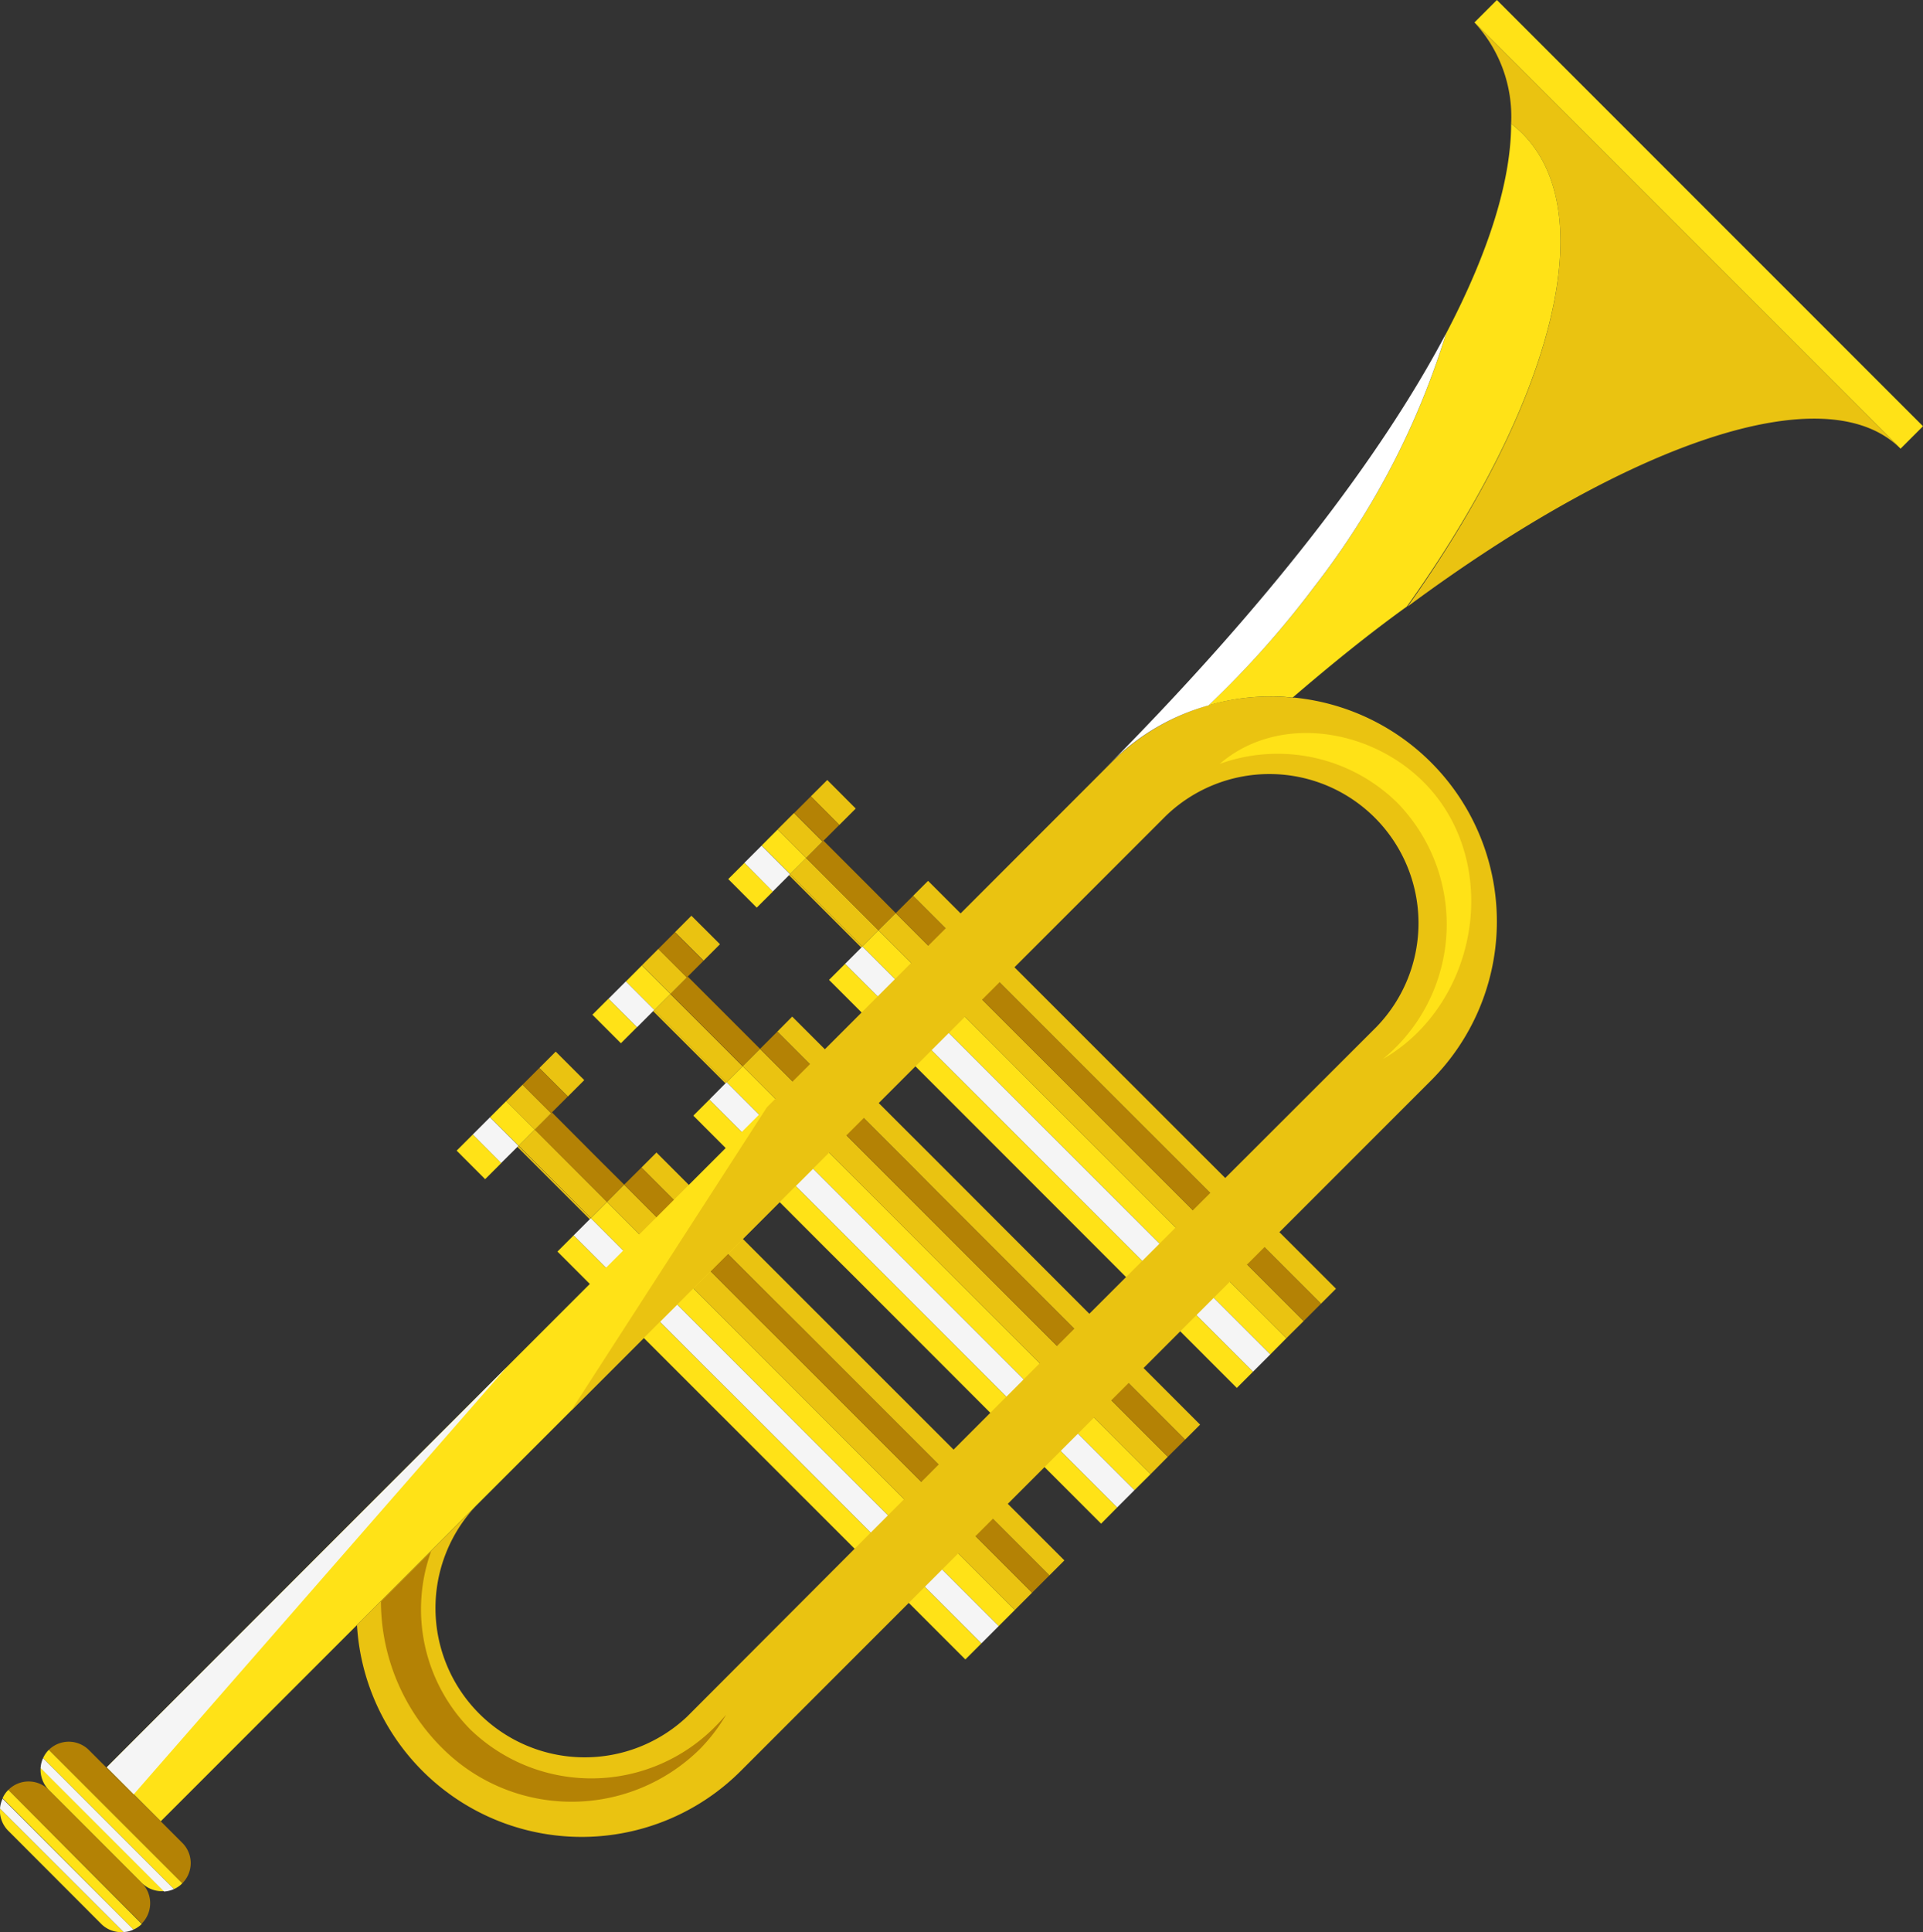 <svg xmlns="http://www.w3.org/2000/svg" viewBox="0 0 126.81 127.38"><rect x="0" y="0" width="126.81" height="127.38" fill="#333333" stroke="none"/><defs><style>.cls-1{fill:#eac311;}.cls-2{fill:#ffe217;}.cls-3{fill:#b48205;}.cls-4{fill:#f5f5f5;}.cls-5{fill:#fff;}</style></defs><title>Asset 3</title><g id="Layer_2" data-name="Layer 2"><g id="Layer_1-2" data-name="Layer 1"><rect class="cls-1" x="36.36" y="74.02" width="1.51" height="6.74" transform="translate(-43.82 48.82) rotate(-44.94)"/><rect class="cls-2" x="33.03" y="72.74" width="1.51" height="2.66" transform="translate(-42.51 45.67) rotate(-45.07)"/><rect class="cls-2" x="30.83" y="74.94" width="1.51" height="2.66" transform="translate(-44.65 44.6) rotate(-44.95)"/><polygon class="cls-2" points="36.76 82.51 45.47 91.22 47.35 93.1 63.66 109.4 64.72 108.34 48.42 92.03 46.54 90.16 37.83 81.44 36.76 82.51"/><polygon class="cls-2" points="38.96 80.31 47.67 89.02 49.55 90.9 65.86 107.2 66.92 106.14 50.62 89.83 48.74 87.95 40.03 79.24 38.96 80.31"/><polygon class="cls-3" points="40.03 79.24 41.16 78.1 39.49 76.44 36.39 73.33 35.26 74.47 40.03 79.24"/><polygon class="cls-1" points="40.03 79.24 48.74 87.95 50.62 89.83 66.92 106.14 68.06 105 51.76 88.7 49.87 86.82 41.16 78.1 40.03 79.24"/><polygon class="cls-1" points="42.3 76.97 51.01 85.68 52.9 87.56 69.2 103.86 70.19 102.87 53.88 86.57 52 84.69 43.29 75.98 42.3 76.97"/><polygon class="cls-3" points="41.16 78.1 49.87 86.82 51.76 88.7 68.06 105 69.2 103.86 52.9 87.56 51.01 85.68 42.3 76.97 41.16 78.1"/><polygon class="cls-1" points="34.12 75.61 38.89 80.38 38.96 80.31 34.19 75.54 34.12 75.61"/><polygon class="cls-4" points="34.19 75.54 32.31 73.66 31.18 74.79 33.05 76.67 34.12 75.61 34.19 75.54"/><polygon class="cls-4" points="38.89 80.38 37.83 81.44 46.54 90.16 48.42 92.03 64.72 108.34 65.86 107.2 49.55 90.9 47.67 89.02 38.96 80.31 38.89 80.38"/><rect class="cls-1" x="34.09" y="71.66" width="1.53" height="2.66" transform="translate(-41.43 46.12) rotate(-45.07)"/><rect class="cls-1" x="36.28" y="69.48" width="1.53" height="2.66" transform="translate(-39.24 47) rotate(-45.05)"/><path class="cls-3" d="M34.46,71.51l1.88,1.88,1.1-1.1-1.88-1.88Z"/><rect class="cls-1" x="45.31" y="65.06" width="1.5" height="6.74" transform="translate(-34.9 52.64) rotate(-45.01)"/><rect class="cls-2" x="41.99" y="63.78" width="1.5" height="2.66" transform="translate(-33.53 49.35) rotate(-45.04)"/><rect class="cls-2" x="39.79" y="65.98" width="1.5" height="2.66" transform="translate(-35.72 48.35) rotate(-44.98)"/><polygon class="cls-2" points="45.72 73.55 54.43 82.27 56.31 84.14 72.61 100.45 73.67 99.38 57.37 83.08 55.49 81.2 46.78 72.49 45.72 73.55"/><polygon class="cls-2" points="47.92 71.35 56.63 80.06 58.51 81.94 74.81 98.24 75.88 97.18 59.57 80.88 57.69 79 48.98 70.29 47.92 71.35"/><polygon class="cls-3" points="48.98 70.29 50.12 69.15 48.45 67.48 45.35 64.38 44.21 65.52 48.98 70.29"/><polygon class="cls-1" points="48.98 70.29 57.69 79 59.57 80.88 75.88 97.18 77.01 96.04 60.71 79.74 58.83 77.86 50.12 69.15 48.98 70.29"/><polygon class="cls-1" points="51.26 68.01 59.97 76.72 61.85 78.61 78.15 94.91 79.14 93.92 62.84 77.61 60.96 75.73 52.24 67.02 51.26 68.01"/><polygon class="cls-3" points="50.12 69.15 58.83 77.86 60.71 79.74 77.01 96.04 78.15 94.91 61.85 78.61 59.97 76.72 51.26 68.01 50.12 69.15"/><polygon class="cls-1" points="43.07 66.66 47.84 71.42 47.92 71.35 43.15 66.58 43.07 66.66"/><polygon class="cls-4" points="43.15 66.58 41.27 64.7 40.13 65.84 42.01 67.72 43.07 66.66 43.15 66.58"/><polygon class="cls-4" points="47.84 71.42 46.78 72.49 55.49 81.2 57.37 83.08 73.67 99.38 74.81 98.24 58.51 81.94 56.63 80.06 47.92 71.35 47.84 71.42"/><rect class="cls-1" x="43.05" y="62.71" width="1.53" height="2.66" transform="translate(-32.46 49.79) rotate(-45.04)"/><rect class="cls-1" x="45.23" y="60.52" width="1.53" height="2.66" transform="translate(-30.28 50.76) rotate(-45.09)"/><path class="cls-3" d="M43.41,62.56l1.88,1.88,1.1-1.1-1.88-1.88Z"/><polygon class="cls-1" points="53.16 56.56 52.1 57.63 56.87 62.4 57.93 61.33 53.16 56.56"/><rect class="cls-2" x="50.94" y="54.83" width="1.5" height="2.66" transform="translate(-24.57 53.02) rotate(-45.02)"/><rect class="cls-2" x="48.74" y="57.03" width="1.51" height="2.66" transform="translate(-26.76 52) rotate(-44.93)"/><polygon class="cls-2" points="54.67 64.6 63.38 73.31 65.26 75.19 81.56 91.5 82.63 90.43 66.33 74.13 64.45 72.25 55.73 63.54 54.67 64.6"/><polygon class="cls-2" points="56.87 62.4 65.58 71.11 67.46 72.99 83.77 89.29 84.83 88.22 68.53 71.93 66.65 70.04 57.93 61.33 56.87 62.4"/><polygon class="cls-3" points="57.93 61.33 59.07 60.2 57.4 58.52 54.3 55.42 53.16 56.56 57.93 61.33"/><polygon class="cls-1" points="57.93 61.33 66.65 70.04 68.53 71.93 84.83 88.22 85.97 87.09 69.67 70.79 67.78 68.91 59.07 60.2 57.93 61.33"/><polygon class="cls-1" points="60.21 59.06 68.92 67.77 70.8 69.65 87.11 85.95 88.1 84.96 71.79 68.66 69.91 66.78 61.2 58.07 60.21 59.06"/><polygon class="cls-3" points="59.07 60.2 67.78 68.91 69.67 70.79 85.97 87.09 87.11 85.95 70.8 69.65 68.92 67.77 60.21 59.06 59.07 60.2"/><polygon class="cls-1" points="52.03 57.7 56.8 62.47 56.87 62.4 52.1 57.63 52.03 57.7"/><polygon class="cls-4" points="52.1 57.63 50.22 55.75 49.09 56.88 50.96 58.77 52.03 57.7 52.1 57.63"/><polygon class="cls-4" points="56.8 62.47 55.73 63.54 64.45 72.25 66.33 74.13 82.63 90.43 83.77 89.29 67.46 72.99 65.58 71.11 56.87 62.4 56.8 62.47"/><rect class="cls-1" x="52" y="53.75" width="1.53" height="2.66" transform="translate(-23.5 53.47) rotate(-45.02)"/><rect class="cls-1" x="54.18" y="51.57" width="1.53" height="2.66" transform="translate(-21.31 54.23) rotate(-44.91)"/><path class="cls-3" d="M52.37,53.6l1.88,1.88,1.1-1.1L53.47,52.5Z"/><polygon class="cls-2" points="109.65 13.9 113.21 17.46 125.33 29.58 126.81 28.1 98.71 0 97.23 1.48 109.65 13.9"/><polygon class="cls-2" points="27.84 95.7 7.04 116.51 10.6 120.07 15.99 114.68 23.54 107.13 31.4 99.26 54.13 76.53 50.57 72.97 27.84 95.7"/><path class="cls-1" d="M85.29,46l-.55-.05a14.79,14.79,0,0,0-11.43,4.3l-.84.84L50.57,73,37.66,93,76.87,53.8a9.83,9.83,0,0,1,13.9,13.9L68,90.44,45.31,113.17A9.84,9.84,0,0,1,31.4,99.26l-7.86,7.87a14.84,14.84,0,0,0,25.33,9.6L71.6,94,94.34,71.26a14.83,14.83,0,0,0-9-25.27Z"/><path class="cls-1" d="M99.65,8.15a9.29,9.29,0,0,1,.74.65c5.33,5.33,1.89,17.89-7.57,31.19,14.54-10.77,27.58-15.34,32.51-10.41L113.21,17.46l-3.56-3.56L97.23,1.48A9.14,9.14,0,0,1,99.65,8.15Z"/><path class="cls-3" d="M.55,118l8.8,8.81a1.9,1.9,0,0,0,0-2.68L3.22,118A1.88,1.88,0,0,0,.55,118Z"/><path class="cls-3" d="M3.22,115.36l8.8,8.8a1.88,1.88,0,0,0,0-2.67l-1.42-1.42L7,116.51l-1.15-1.15A1.88,1.88,0,0,0,3.22,115.36Z"/><path class="cls-3" d="M31,114a11.28,11.28,0,0,1-2.57-11.73l-3.31,3.31a13.66,13.66,0,0,0,4.14,9.76,12.05,12.05,0,0,0,16.86,0,11.56,11.56,0,0,0,1.76-2.29c-.21.24-.42.48-.65.71A11.48,11.48,0,0,1,31,114Z"/><path class="cls-2" d="M92.15,52.93a11.26,11.26,0,0,0-11.72-2.57c3.71-3.19,9.48-2.42,13.07.84,4.87,4.41,4.51,12.32,0,16.85a11,11,0,0,1-2.29,1.76c.24-.21.49-.42.72-.65A11.48,11.48,0,0,0,92.15,52.93Z"/><polygon class="cls-4" points="33.41 90.14 8.82 118.29 7.04 116.51 33.41 90.14"/><path class="cls-2" d="M8.8,127.21a1.84,1.84,0,0,0,.55-.37L.55,118a1.7,1.7,0,0,0-.38.55Z"/><path class="cls-2" d="M.55,120.7l6.13,6.14a1.86,1.86,0,0,0,1.47.53L0,119.23A1.88,1.88,0,0,0,.55,120.7Z"/><path class="cls-2" d="M3.22,118l6.13,6.13a1.85,1.85,0,0,0,1.47.54l-8.14-8.14A1.88,1.88,0,0,0,3.22,118Z"/><path class="cls-2" d="M3.22,115.36a1.7,1.7,0,0,0-.38.55l8.63,8.63a1.7,1.7,0,0,0,.55-.38Z"/><path class="cls-4" d="M0,119.23l8.15,8.14a1.68,1.68,0,0,0,.65-.16L.17,118.58A1.9,1.9,0,0,0,0,119.23Z"/><path class="cls-4" d="M2.68,116.56l8.14,8.14a1.88,1.88,0,0,0,.65-.16l-8.63-8.63A1.68,1.68,0,0,0,2.68,116.56Z"/><path class="cls-2" d="M100.39,8.8a9.29,9.29,0,0,0-.74-.65c0,3.7-1.43,8.39-4.3,13.86a52.1,52.1,0,0,1-8.66,16.64,63,63,0,0,1-7,7.85,14.81,14.81,0,0,1,5-.56l.55.05c2.53-2.17,5-4.18,7.53-6C102.28,26.69,105.72,14.13,100.39,8.8Z"/><path class="cls-5" d="M86.69,38.65A52.1,52.1,0,0,0,95.35,22c-4.29,8.13-11.83,18-22.88,29.07l.84-.84A14.61,14.61,0,0,1,79.7,46.5,63,63,0,0,0,86.69,38.65Z"/></g></g></svg>